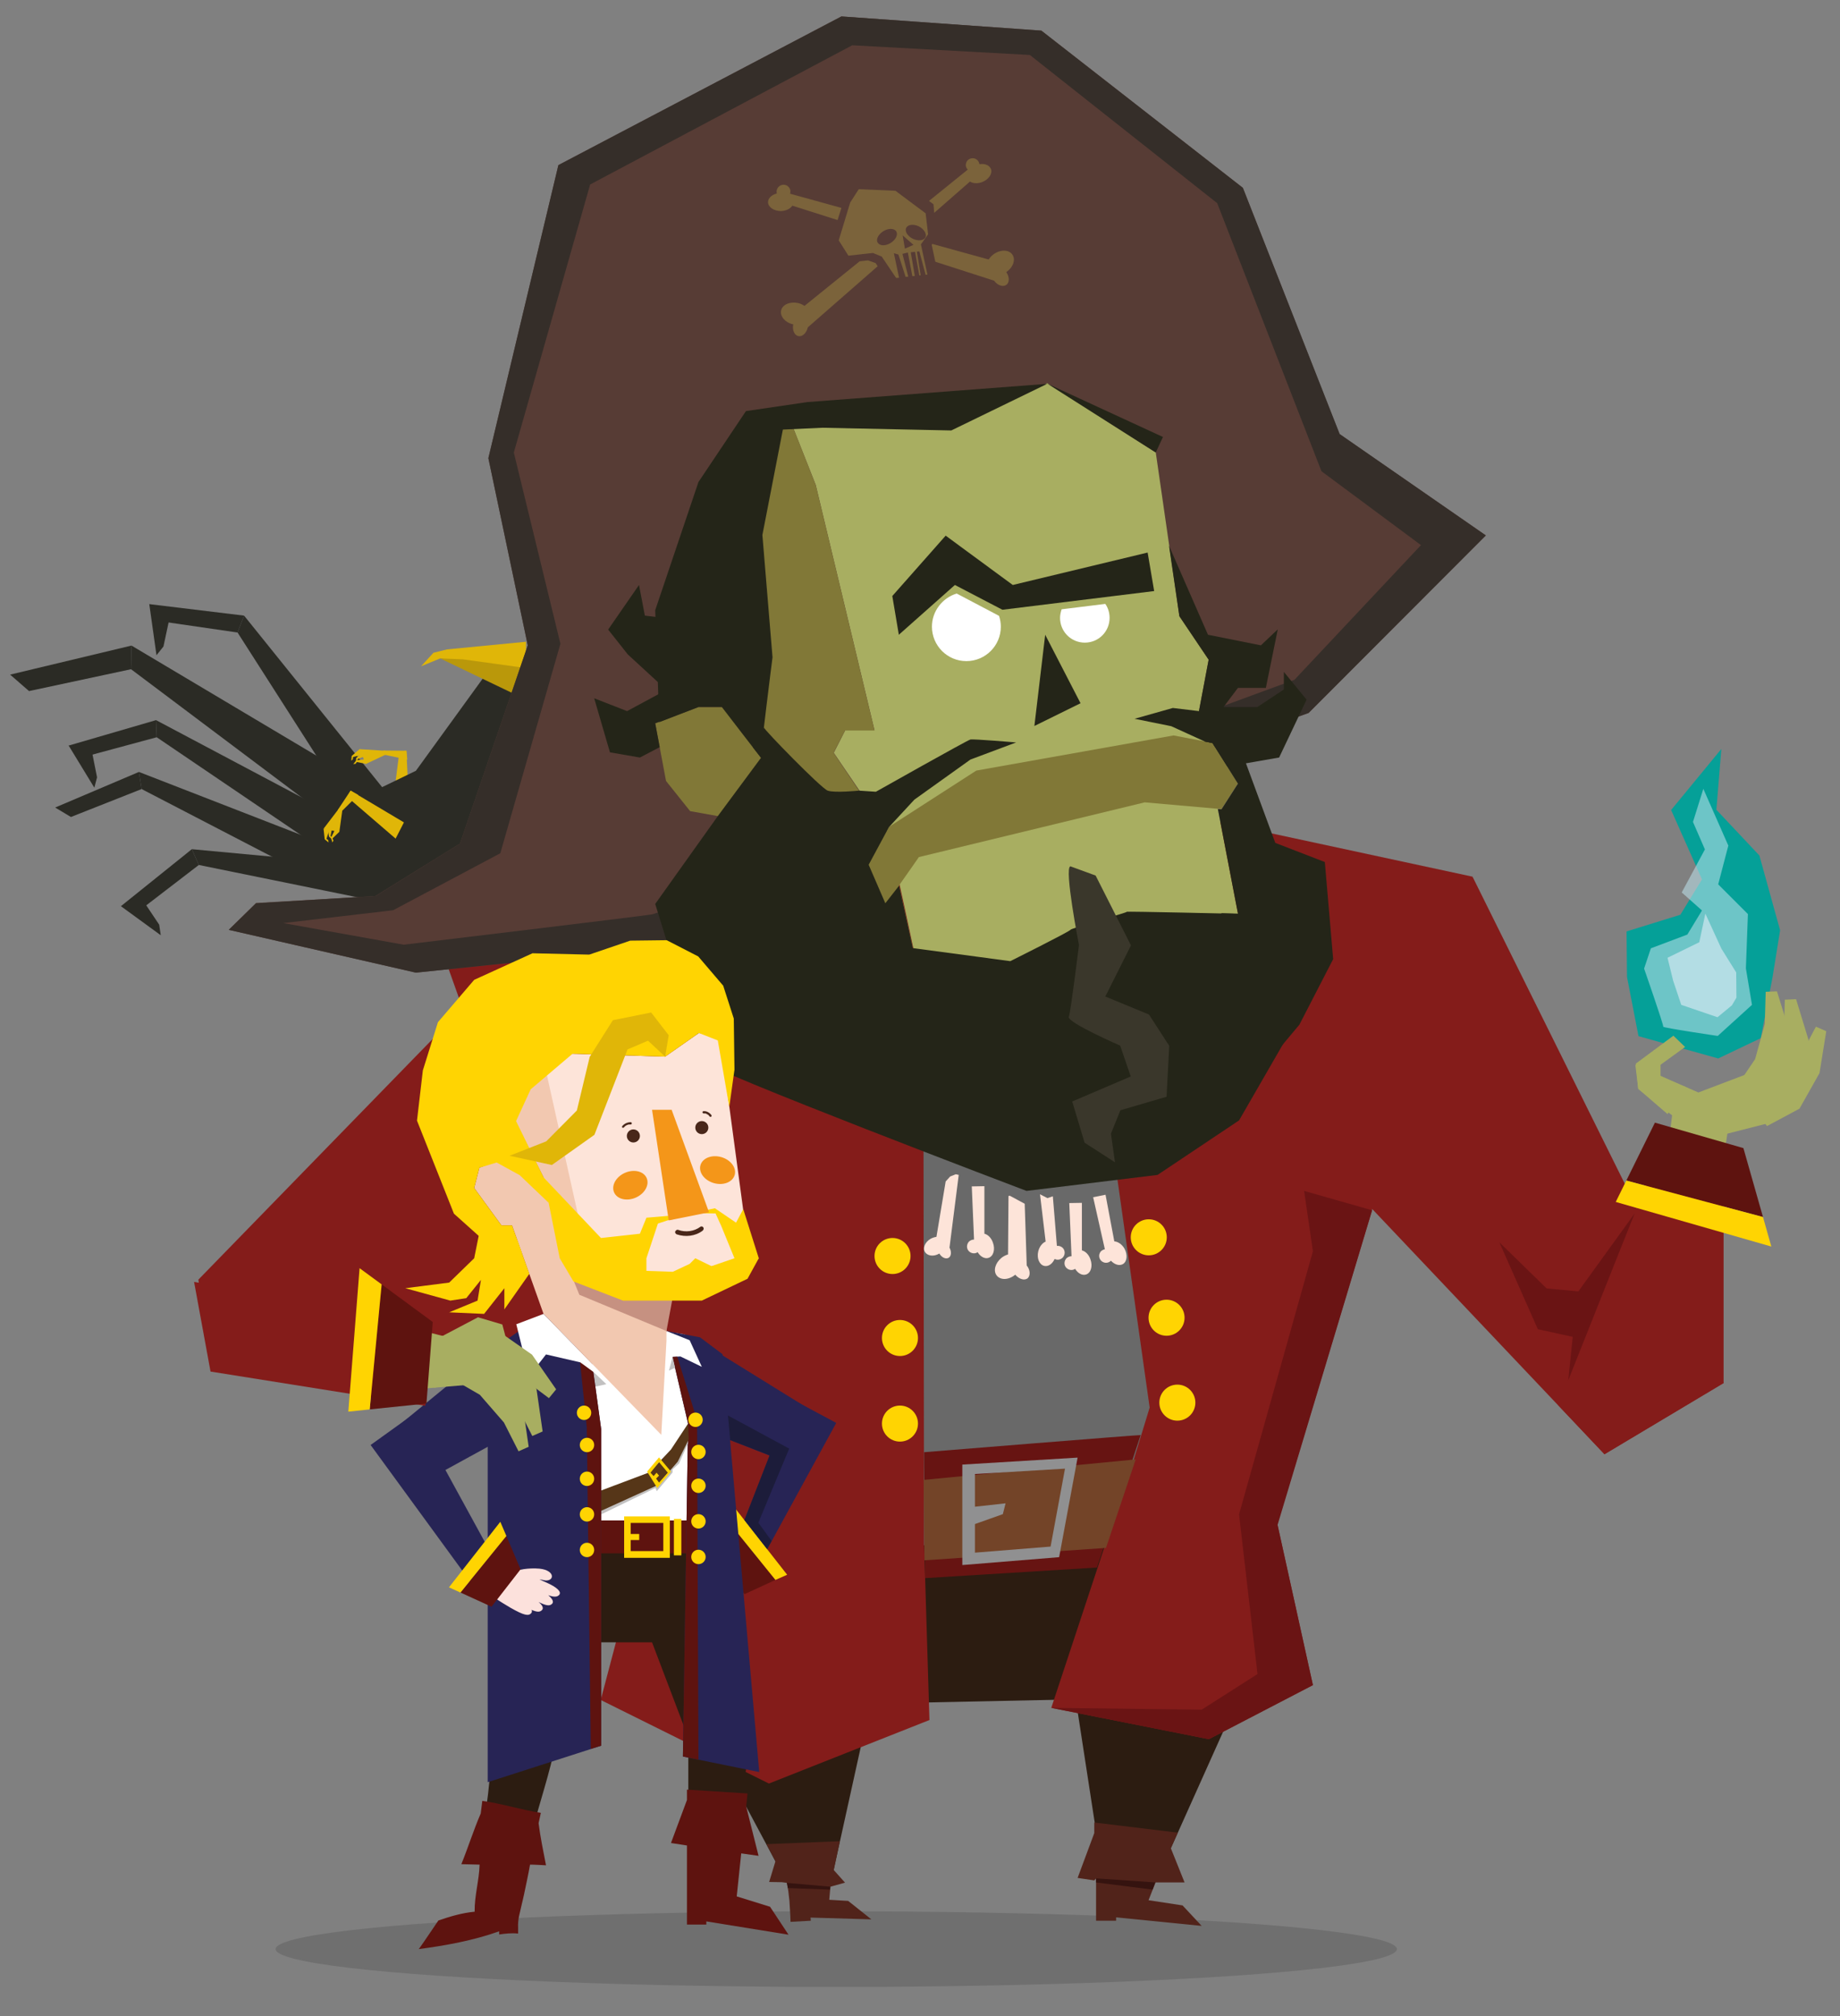 <?xml version="1.0" encoding="utf-8"?>
<!-- Generator: Adobe Illustrator 25.0.1, SVG Export Plug-In . SVG Version: 6.00 Build 0)  -->
<svg version="1.1" id="Capa_2" xmlns="http://www.w3.org/2000/svg" xmlns:xlink="http://www.w3.org/1999/xlink" x="0px" y="0px"
	 viewBox="0 0 81.72 89.5" style="enable-background:new 0 0 81.72 89.5;" xml:space="preserve">
<rect x="0" y="0" width="81.72" height="89.5" fill="#808080" stroke="none"/>
<style type="text/css">
	.st0{opacity:0.13;fill:#010202;enable-background:new    ;}
	.st1{fill:#2B2B25;}
	.st2{fill:#2C1C11;}
	.st3{fill:#E0B608;}
	.st4{fill:#BA980A;}
	.st5{fill:#05A098;}
	.st6{fill:#841C1A;}
	.st7{fill:#A8AE61;}
	.st8{fill:#696969;}
	.st9{fill:#573C35;}
	.st10{fill:#352E29;}
	.st11{fill:#817837;}
	.st12{fill:#242518;}
	.st13{fill:#FFFFFF;}
	.st14{fill:#7B633B;}
	.st15{fill:#FDE4D9;}
	.st16{fill:#6A1414;}
	.st17{fill:#5E130F;}
	.st18{fill:#FFD402;}
	.st19{fill:#FCE1DC;}
	.st20{fill:#51231A;}
	.st21{fill:#272455;}
	.st22{fill:#C2C1C1;}
	.st23{fill:#563618;}
	.st24{fill:#F2C8B0;}
	.st25{fill:#C69181;}
	.st26{fill:#F49619;}
	.st27{fill:#49271A;}
	.st28{fill:#1C1C3A;}
	.st29{fill:#3A372B;}
	.st30{opacity:0.57;fill:#BCE1E9;enable-background:new    ;}
	.st31{opacity:0.88;fill:#BCE1E9;enable-background:new    ;}
	.st32{fill:#671412;}
	.st33{fill:#734428;}
	.st34{fill:#909091;}
	.st35{fill:#35130F;}
</style>
<g id="Capa_1_1_">
	<ellipse class="st0" cx="37.14" cy="86.53" rx="24.9" ry="1.68"/>
	<polyline class="st1" points="32.94,9.37 33.21,11.25 32.97,12 31.23,8.79 	"/>
	<polyline class="st1" points="39,34.67 39.34,35.76 39.28,36.22 37.93,34.5 	"/>
	<g>
		<polygon class="st2" points="51.26,75.37 29.63,75.82 29.63,60.53 56.28,60.2 		"/>
		<polygon class="st2" points="56.62,68.03 46.69,68.38 48.95,83.06 51.32,83.57 54.38,76.75 		"/>
		<polygon class="st2" points="39.45,72.03 28.97,72.49 32.41,78.84 35.33,84.3 36.99,83.17 		"/>
		<polygon class="st1" points="16.79,37.95 5.82,29.71 5.84,28.66 18.68,36.3 		"/>
		<polygon class="st1" points="5.82,29.71 1.29,30.68 0.45,29.95 5.84,28.66 		"/>
		<polygon class="st1" points="18.65,40.4 8.83,38.4 8.52,37.7 19.38,38.71 		"/>
		<polygon class="st1" points="8.83,38.4 6.16,40.45 5.37,40.23 8.52,37.7 		"/>
		<polyline class="st1" points="6.44,40.11 7.07,41.05 7.14,41.52 5.37,40.23 		"/>
		<polygon class="st1" points="15.18,39.64 6.29,35.03 6.17,34.27 16.34,38.22 		"/>
		<polygon class="st1" points="6.29,35.03 3.15,36.27 2.45,35.85 6.17,34.27 		"/>
		<polygon class="st1" points="15.25,38.35 6.96,32.73 6.93,31.97 16.57,37.08 		"/>
		<polygon class="st1" points="6.96,32.73 3.7,33.61 3.05,33.1 6.93,31.97 		"/>
		<polyline class="st1" points="4.09,33.4 4.31,34.51 4.19,34.97 3.05,33.1 		"/>
		<polygon class="st1" points="10.55,28.08 7.04,27.57 6.63,26.82 10.84,27.33 		"/>
		<polyline class="st1" points="7.51,27.53 7.26,28.7 6.95,29.09 6.63,26.82 		"/>
		<polygon class="st1" points="16.22,36.94 10.55,28.08 10.84,27.33 18.03,36.26 		"/>
		<g>
			<polygon class="st3" points="18.18,36.08 17.38,36.17 17.74,33.36 18.05,33.33 			"/>
			<polygon class="st3" points="18.09,33.72 16.94,33.48 17.03,33.32 18.05,33.33 			"/>
			<polygon class="st3" points="17.11,33.51 16.24,33.92 15.98,33.26 17.1,33.33 			"/>
			<polygon class="st3" points="15.67,33.71 15.6,33.77 15.62,33.56 15.98,33.25 16.12,33.49 15.68,33.61 			"/>
			<polygon class="st3" points="15.87,33.8 15.8,33.86 15.82,33.65 16.18,33.34 16.26,33.55 15.88,33.7 			"/>
			<polygon class="st3" points="15.79,33.91 15.69,33.92 15.83,33.75 16.3,33.7 16.25,33.91 15.85,33.83 			"/>
		</g>
		<path class="st1" d="M21.56,29.96l-3.09,4.26l-4.8,2.32l0.26,1.63l2.99,1.66l1.95-0.51l2.84-1.22c0,0,0.96-3.73,1.27-3.81
			s0.14-3.33,0.14-3.33L21.56,29.96z"/>
		<polygon class="st3" points="23.36,28.49 23.36,29.82 19.55,29.23 18.7,29.58 19.25,28.98 19.85,28.83 		"/>
		<polygon class="st4" points="23.52,29.68 23.09,30.93 19.55,29.23 20.55,29.27 		"/>
		<polygon class="st5" points="76.31,46.99 72.77,46 72.26,43.37 72.24,41.35 74.63,40.61 75.59,39.04 74.22,35.96 76.45,33.25 
			76.23,35.95 78.14,37.98 79.06,41.3 78.72,43.41 78.2,46.09 		"/>
		<polygon class="st6" points="46.69,75.82 53.69,77.21 58.31,74.81 56.74,67.7 49.18,68.29 		"/>
		<polygon class="st6" points="26.68,75.47 34.15,79.18 41.28,76.36 41.01,67.51 28.78,67.51 		"/>
		<polygon class="st7" points="43.59,38.14 43.58,39.95 42.69,41.32 41.3,40.76 42.12,39.43 42.49,37.85 42.45,36.41 42.95,36.37 		
			"/>
		<polygon class="st7" points="76.19,53.87 73.75,53.66 74.29,49.3 76.87,49.3 		"/>
		<polygon class="st7" points="78.67,49.83 75.65,50.6 72.76,48.34 72.63,47.27 75.43,48.5 78.67,47.27 		"/>
		<polygon class="st7" points="74.06,49.46 72.76,48.34 72.65,47.22 74.32,45.98 74.84,46.48 73.75,47.27 73.75,47.96 74.84,48.24 
					"/>
		<polygon class="st7" points="79.48,45.81 79.38,47.62 78.43,48.94 77.07,48.32 77.95,47.02 78.38,45.46 78.42,44.03 78.92,44.01 
					"/>
		<polygon class="st7" points="80.32,46.16 80.22,47.97 79.28,49.29 77.92,48.67 78.79,47.37 79.23,45.81 79.27,44.38 79.77,44.36 
					"/>
		<polygon class="st7" points="80.81,47.64 79.92,49.22 78.48,49.99 77.54,48.82 78.9,48.05 79.98,46.85 80.65,45.58 81.11,45.78 		
			"/>
		<polygon class="st6" points="76.55,61.4 65.4,38.92 56.62,49.11 71.26,64.56 		"/>
		<polygon class="st6" points="24.37,60.09 9.32,60.63 8.81,56.81 24.14,41.07 		"/>
		<polygon class="st6" points="29.2,69.03 56.62,68.03 65.4,38.92 53.65,36.39 18.98,40.37 		"/>
		<polygon class="st8" points="48.75,46.14 41.01,46.41 41.04,68.6 49.18,68.29 49.92,66.21 51.06,62.49 		"/>
		<polygon class="st9" points="10.16,41.28 18.47,43.18 29.46,42.04 58.12,31.65 65.99,23.77 59.49,19.27 55.2,8.34 46.25,1.36 
			37.37,0.73 24.8,7.33 21.69,20.34 23.44,28.65 20.43,37.45 16.67,39.78 11.37,40.09 		"/>
		<g>
			<path class="st10" d="M59.5,19.27L55.2,8.34l-8.95-6.98l-8.88-0.63L24.8,7.33l-3.11,13.01l1.75,8.31l-3.01,8.8l-3.75,2.33
				l-5.31,0.32l-1.21,1.18l8.31,1.9l10.99-1.14l28.66-10.39l7.87-7.88L59.5,19.27z M57.49,30.18c0,0-28.16,10.34-28.51,10.41
				c-0.36,0.07-11.05,1.35-11.05,1.35l-5.35-0.96l4.88-0.57l4.76-2.53l2.67-9.3l-2.07-8.49l3.39-11.9l11.64-6.18l7.89,0.43
				l8.32,6.58l4.63,11.9l4.42,3.28L57.49,30.18z"/>
		</g>
		<path class="st7" d="M35.21,18.95l1.02,2.58l2.61,10.89h-1.3l-0.51,1c0,0,2.29,3.35,2.39,3.56c0.11,0.21,1.59,7.2,1.59,7.2
			l14.02-3.38l-1.78-9.24l0.43-2.28l-1.3-1.93l-1.05-7.27l-4.82-3.07l-4.26,2.07L35.21,18.95z"/>
		<polygon class="st11" points="32.79,41.62 41.01,44.19 39.42,36.99 37.02,33.42 37.53,32.43 38.84,32.43 36.23,21.54 35.21,18.95 
			34.5,18.58 31.93,23.55 32.47,31.39 31.02,31.39 29.1,32.11 29.58,34.67 30.65,36.01 31.88,36.23 		"/>
		<polygon class="st12" points="51.26,26.24 44.52,27.07 42.41,25.97 39.92,28.18 39.63,26.46 42,23.78 44.98,25.97 50.97,24.53 		
			"/>
		<polygon class="st12" points="46.42,28.18 47.99,31.22 45.94,32.23 		"/>
		<path class="st11" d="M39.48,36.71l3.88-2.5l8.76-1.56l1.73,0.33l1.13,1.8l-0.73,1.14l-3.41-0.3l-10.03,2.43
			c0,0-1.61,2.33-1.49,2.04c0.13-0.3-0.78-1.57-0.74-1.71C38.63,38.24,39.48,36.71,39.48,36.71z"/>
		<path class="st12" d="M31.02,31.39h1.04c0,0,1.79,2.33,1.74,2.25c-0.05-0.08,0.51-4.46,0.51-4.46l-0.45-5.43l0.91-4.68l1.76-0.08
			l5.72,0.12l4.26-2.07l-10.65,0.81l-2.73,0.4l-2.11,3.15l-1.92,5.69l0.18,4.97L31.02,31.39z"/>
		<polygon class="st12" points="51.92,24.23 53.65,28.18 56,28.65 56.75,27.94 56.22,30.54 54.98,30.54 54.34,31.39 55.84,31.39 
			57.02,30.61 57.02,29.83 58.03,31.06 56.81,33.63 54.51,34.03 53.85,32.99 53.51,32.92 53.25,31.57 53.68,29.29 52.38,27.36 		"/>
		<path class="st12" d="M33.93,32.3c-0.01,0.08,2.53,2.69,2.83,2.8s1.39,0,1.39,0l0.75,0.05c0,0,4.06-2.29,4.2-2.32
			c0.13-0.03,2.03,0.13,2.03,0.13l-2.03,0.76l-2.49,1.78l-1.13,1.22l-0.9,1.67l0.74,1.71l0.61-0.78l0.61,2.77l4.33,0.58
			c0,0,2.63-1.31,2.67-1.39c0.04-0.08,2.58-0.78,2.5-0.8c-0.08-0.03,4.94,0.09,4.94,0.09l0.65,1.56l1.62,3.76l-2.22,3.85l-3.62,2.42
			l-5.82,0.71c0,0-14.29-5.42-14.36-5.77c-0.07-0.36-2.13-6.97-2.13-6.97l2.78-3.9l1.92-2.59l-0.36-0.46"/>
		<polygon class="st12" points="53.51,32.92 52.02,32.24 50.39,31.91 52.09,31.43 53.25,31.57 54.98,32.92 56.64,37.42 58.84,38.27 
			59.21,42.58 57.71,45.49 56.94,46.41 54.24,40.54 54.98,40.56 54.09,35.92 54.25,35.93 54.98,34.79 53.85,32.99 		"/>
		<polygon class="st12" points="29.3,33.17 28.42,33.63 27.09,33.4 26.39,31 27.85,31.57 29.76,30.54 29.76,31.57 29.76,31.86 
			29.1,32.11 		"/>
		<polygon class="st12" points="29.76,30.78 27.88,29.05 27.01,27.95 28.38,25.97 28.64,27.33 30.19,27.52 		"/>
		<polygon class="st12" points="46.51,17.03 51.65,19.4 51.33,20.09 		"/>
		<path class="st13" d="M41.39,27.82c0,0.84,0.68,1.53,1.53,1.53c0.84,0,1.53-0.68,1.53-1.53c0-0.17-0.03-0.33-0.08-0.48l-1.88-0.99
			C41.86,26.54,41.39,27.13,41.39,27.82z"/>
		<path class="st13" d="M47.15,27.05c-0.04,0.12-0.07,0.25-0.07,0.38c0,0.61,0.49,1.1,1.1,1.1s1.1-0.49,1.1-1.1
			c0-0.23-0.07-0.45-0.19-0.62L47.15,27.05z"/>
		<g>
			<path class="st14" d="M41.11,9.47l-1.34-1L38.14,8.4l-0.38,0.59l-0.51,1.68l0.43,0.68l1.09-0.12l0.39,0.16l0.64,0.95l0.13-0.01
				l-0.23-1.09l0.2,0.06l0.32,0.99l0.12-0.01l-0.26-1.01l0.24-0.06l0.2,1.05l0.11-0.01l-0.18-1.05l0.19-0.02l0.19,1.05l0.06-0.01
				l-0.17-1.05l0.11-0.01l0.28,1.04l0.08-0.01l-0.29-1.34l0.32-0.45L41.11,9.47z M39.55,10.79c-0.23,0.14-0.48,0.13-0.57-0.02
				c-0.09-0.14,0.03-0.37,0.26-0.51s0.48-0.13,0.57,0.02C39.89,10.43,39.78,10.65,39.55,10.79z M40.19,11.04l-0.1-0.59l0.48,0.42
				L40.19,11.04z M41.1,10.54c-0.08,0.15-0.33,0.17-0.56,0.06c-0.24-0.12-0.37-0.34-0.29-0.49s0.33-0.17,0.56-0.06
				C41.04,10.17,41.17,10.39,41.1,10.54z"/>
			<path class="st14" d="M41.49,9.45l1.59-1.39c0.13,0.09,0.35,0.1,0.55,0.02c0.29-0.12,0.46-0.38,0.38-0.58
				c-0.07-0.17-0.28-0.25-0.51-0.21c-0.02-0.13-0.11-0.23-0.24-0.26C43.09,7,42.93,7.1,42.9,7.27c-0.02,0.1,0.01,0.19,0.08,0.26
				l-1.72,1.39l0.2,0.15L41.49,9.45z"/>
			<path class="st14" d="M38.55,11.56l-0.37,0.04l-2.45,1.98c-0.09-0.06-0.19-0.11-0.3-0.13c-0.36-0.07-0.69,0.08-0.74,0.34
				s0.19,0.54,0.54,0.61l0,0c-0.05,0.25,0.05,0.49,0.23,0.52c0.18,0.04,0.36-0.14,0.42-0.39l3.1-2.71l-0.09-0.14L38.55,11.56z"/>
			<path class="st14" d="M44.96,11.3c-0.15-0.22-0.52-0.23-0.82-0.02c-0.1,0.07-0.17,0.15-0.23,0.24l-2.5-0.69l-0.03,0.04l0.16,0.75
				l2.61,0.84c0.15,0.21,0.39,0.29,0.54,0.19s0.15-0.36,0-0.57l0,0C45,11.87,45.12,11.52,44.96,11.3z"/>
			<path class="st14" d="M35.09,8.6c0.03-0.09,0.02-0.19-0.04-0.27c-0.1-0.14-0.29-0.17-0.43-0.07c-0.11,0.08-0.15,0.21-0.12,0.33
				c-0.23,0.06-0.39,0.21-0.39,0.39c0.01,0.22,0.26,0.39,0.58,0.39c0.22-0.01,0.41-0.1,0.5-0.24l2.01,0.64l0.17-0.54L35.09,8.6z"/>
		</g>
		<path class="st15" d="M46.19,53.02l0.25,2.1c-0.15,0.06-0.28,0.23-0.33,0.44c-0.07,0.3,0.05,0.59,0.27,0.64
			c0.18,0.04,0.36-0.09,0.46-0.31c0.11,0.06,0.25,0.04,0.35-0.05c0.12-0.12,0.13-0.31,0.01-0.44c-0.07-0.07-0.17-0.1-0.26-0.09
			l-0.18-2.2l-0.24,0.08L46.19,53.02z"/>
		<path class="st15" d="M42.2,52.23L42,52.45l-0.41,2.46c-0.08,0.01-0.17,0.04-0.25,0.08c-0.25,0.14-0.37,0.41-0.26,0.59
			s0.39,0.22,0.64,0.07l0,0c0.1,0.18,0.29,0.26,0.41,0.19s0.14-0.27,0.04-0.45l0.41-3.23l-0.13-0.03L42.2,52.23z"/>
		<path class="st15" d="M44.27,56.63c-0.17-0.21-0.07-0.56,0.21-0.79c0.09-0.07,0.19-0.12,0.29-0.15l0.02-2.59l0.05-0.02l0.67,0.36
			l0.09,2.74c0.16,0.2,0.17,0.45,0.04,0.57c-0.14,0.11-0.38,0.04-0.55-0.16l0,0C44.8,56.83,44.44,56.84,44.27,56.63z"/>
		<path class="st15" d="M43.26,55.03c-0.09,0-0.19,0.04-0.25,0.12c-0.1,0.14-0.08,0.33,0.06,0.43c0.11,0.08,0.25,0.08,0.35,0.01
			c0.12,0.2,0.32,0.31,0.49,0.25c0.21-0.07,0.3-0.37,0.19-0.67c-0.07-0.21-0.22-0.36-0.38-0.4v-2.11l-0.56,0.01L43.26,55.03z"/>
		<path class="st15" d="M47.59,55.77c-0.09,0-0.19,0.04-0.25,0.12c-0.1,0.14-0.08,0.33,0.06,0.43c0.11,0.08,0.25,0.08,0.35,0.01
			c0.12,0.2,0.32,0.31,0.49,0.25c0.21-0.07,0.3-0.37,0.19-0.67c-0.07-0.21-0.22-0.36-0.38-0.4V53.4l-0.56,0.01L47.59,55.77z"/>
		<polygon class="st6" points="76.55,61.4 71.26,64.56 69.21,62.39 73.66,51.22 76.55,51.72 		"/>
		<polygon class="st16" points="71.88,55.67 72.6,53.87 70.1,57.33 68.69,57.2 66.59,55.15 68.3,59.01 69.85,59.35 69.65,61.28 
			70.29,59.67 		"/>
		<g>
			<polygon class="st17" points="77.43,50.97 78.3,54.03 72.23,52.41 73.5,49.84 			"/>
			<polygon class="st18" points="78.67,55.34 71.76,53.36 72.23,52.41 78.3,54.03 			"/>
		</g>
		<path class="st19" d="M38.85,81.49C38.85,81.49,38.86,81.44,38.85,81.49L38.85,81.49z"/>
		<polygon class="st20" points="47.86,83.37 48.6,81.38 48.6,80.91 52.31,81.36 52,82.05 52.61,83.57 51.32,83.57 51.01,84.36 
			52.52,84.59 53.37,85.5 49.57,85.12 49.57,85.27 48.68,85.27 48.68,84.97 48.68,84.32 48.68,83.82 48.68,83.39 48.6,83.48 		"/>
		<path class="st19" d="M38.36,83.59C38.36,83.59,38.37,83.54,38.36,83.59L38.36,83.59z"/>
		<circle class="st18" cx="39.64" cy="55.76" r="0.8"/>
		<circle class="st18" cx="39.97" cy="59.4" r="0.8"/>
		<circle class="st18" cx="39.97" cy="63.2" r="0.8"/>
		<g>
			<polyline class="st21" points="31.73,59.95 36.4,62.84 35.64,65.19 31.34,63.51 			"/>
			<polyline class="st21" points="33.62,69.61 37.14,63.17 35.16,62.11 32.56,68.79 			"/>
			<g>
				<polygon class="st17" points="31.77,69.11 32.41,67.63 34.44,70.14 33.07,70.77 				"/>
				<polygon class="st18" points="32.68,67 34.96,69.91 34.44,70.14 32.41,67.63 				"/>
			</g>
			<g>
				<path class="st2" d="M27.39,70.61c-0.95,2.22-1.61,4.57-2.7,6.73c-0.27,1.39-0.74,2.72-1.09,4.09
					c-0.71-0.17-1.39-0.39-2.12-0.54c0.36-1.86,0.27-2.88,0.55-4.96s0.95-5.21,1.24-7.5C24.69,69.08,26.04,69.83,27.39,70.61z"/>
			</g>
			<polygon class="st2" points="28.29,71.15 30.57,77.15 30.57,81.33 32.74,81.33 33.46,76.24 32.48,69.18 			"/>
			<rect x="24.14" y="68.07" class="st2" width="7.9" height="4.84"/>
			<polygon class="st13" points="24.14,59.83 29.46,59.09 30.41,59.24 31.16,65.46 31.33,68.42 24.14,68.24 			"/>
			<rect x="25.9" y="67.5" class="st17" width="5.06" height="1.46"/>
			<path class="st18" d="M27.72,67.32v1.84h2.03v-1.84H27.72z M29.46,68.86h-1.45v-0.49h0.38V68.1h-0.38v-0.49h1.45V68.86z"/>
			<rect x="29.93" y="67.43" class="st18" width="0.33" height="1.62"/>
			<path class="st19" d="M38.96,81.83C38.96,81.83,38.97,81.79,38.96,81.83L38.96,81.83z"/>
			<polygon class="st17" points="29.8,81.82 30.51,79.91 30.51,79.45 33.2,79.62 33.14,80.2 33.69,82.39 32.92,82.28 32.72,84.19 
				34.2,84.65 35.02,85.89 31.37,85.3 31.37,85.44 30.51,85.44 30.51,85.16 30.51,84.53 30.51,83.91 30.51,83.5 30.51,81.93 			"/>
			<path class="st19" d="M38.48,83.69C38.48,83.69,38.49,83.64,38.48,83.69L38.48,83.69z"/>
			<polygon class="st21" points="29.6,59.09 30.56,63.2 30.33,77.98 33.72,78.67 32.09,60.12 31.09,59.37 			"/>
			<polygon class="st13" points="29.6,59.09 30.63,59.5 31.17,60.68 30.22,60.22 29.87,60.24 29.48,61.66 			"/>
			<polygon class="st17" points="29.87,60.24 30.08,60.23 30.96,63.05 31.02,78.12 30.33,77.98 30.56,63.2 			"/>
			<circle class="st18" cx="30.89" cy="63.03" r="0.32"/>
			<circle class="st18" cx="31.02" cy="64.46" r="0.32"/>
			<circle class="st18" cx="31.02" cy="65.96" r="0.32"/>
			<circle class="st18" cx="31.02" cy="67.54" r="0.32"/>
			<circle class="st18" cx="31.02" cy="69.12" r="0.32"/>
			<g>
				<path class="st17" d="M24.25,82.81c-0.12-0.62-0.25-1.24-0.33-1.87c0.03-0.15,0.07-0.3,0.1-0.46c-0.87-0.13-1.72-0.41-2.6-0.53
					c-0.02,0.19-0.05,0.38-0.07,0.56c-0.32,0.74-0.56,1.51-0.86,2.25c0.27,0.01,0.54,0.01,0.81,0.02c-0.02,0.7-0.23,1.38-0.22,2.09
					c-0.55,0.05-1.09,0.21-1.61,0.39c-0.29,0.42-0.57,0.85-0.87,1.27c1.2-0.16,2.42-0.38,3.57-0.79c0,0.05,0,0.1,0,0.14
					c0.28-0.04,0.56-0.07,0.84-0.04c0-0.12,0-0.14,0-0.28c-0.01-0.14,0.01-0.36,0.05-0.53c0.04-0.17,0.08-0.34,0.12-0.52
					s0.03-0.11,0.09-0.39s0.21-0.98,0.27-1.34C23.78,82.78,24.01,82.8,24.25,82.81z"/>
			</g>
			<polygon class="st22" points="26.36,60.91 26.93,61.45 26.44,61.56 			"/>
			<polygon class="st22" points="26.7,67.23 29.11,66.06 29.17,66.2 29.87,65.37 29.87,65.24 30.16,64.97 30.55,64.09 30.55,63.93 
				29.75,65.09 26.7,67 			"/>
			<polygon class="st23" points="26.22,66.35 28.85,65.36 29.8,64.35 30.56,63.2 30.59,63.9 30.1,64.89 29.19,65.94 26.22,67.29 			
				"/>
			<path class="st18" d="M29.27,64.7l-0.53,0.63l0.45,0.73l0.61-0.73L29.27,64.7z M29.14,65.64l0.13-0.13l-0.11-0.13l-0.13,0.15
				l-0.14-0.15l0.38-0.47l0.39,0.47l-0.39,0.44L29.14,65.64z"/>
			<polygon class="st21" points="26,58.33 26.7,63.45 26.7,77.5 21.66,79.12 21.66,60.05 24.63,58 			"/>
			<polygon class="st17" points="25.53,58.21 26.06,63.36 26.24,77.64 26.7,77.5 26.7,63.45 26,58.33 			"/>
			<polygon class="st13" points="27.39,61.66 24.14,58.33 22.93,58.79 23.5,61.09 24.25,60.13 25.77,60.48 			"/>
			<circle class="st18" cx="25.94" cy="62.72" r="0.32"/>
			<circle class="st18" cx="26.07" cy="64.15" r="0.32"/>
			<circle class="st18" cx="26.07" cy="65.65" r="0.32"/>
			<circle class="st18" cx="26.07" cy="67.23" r="0.32"/>
			<circle class="st18" cx="26.07" cy="68.81" r="0.32"/>
			<polygon class="st21" points="18.32,66.06 22.63,63.7 21.73,59.99 17.2,63.7 			"/>
			<polygon class="st21" points="22.07,69.44 21.06,70.45 16.46,64.15 18.41,62.75 			"/>
			<polygon class="st15" points="23.96,47.34 26.15,57.19 33.36,56.33 31.97,46 31.04,45.86 29.54,46.91 24.07,46.74 			"/>
			<polygon class="st24" points="24.07,46.74 26.36,57.03 33.46,56.05 29.6,57.77 29.6,59.52 29.37,63.7 24.14,58.33 22.74,54.4 
				22.27,54.4 21.06,52.74 21.29,51.84 22.12,51.52 23.86,52.6 24.14,52.27 22.39,48.8 			"/>
			<polygon class="st25" points="25.49,56.89 27.6,56.89 33.72,55.86 29.86,57.69 29.6,59.09 25.73,57.48 			"/>
			
				<ellipse transform="matrix(0.914 -0.406 0.406 0.914 -18.956 15.922)" class="st26" cx="28.01" cy="52.59" rx="0.79" ry="0.6"/>
			
				<ellipse transform="matrix(0.274 -0.962 0.962 0.274 -26.865 68.353)" class="st26" cx="31.86" cy="51.98" rx="0.6" ry="0.79"/>
			<circle class="st27" cx="28.13" cy="50.43" r="0.29"/>
			<g>
				<g>
					<path class="st27" d="M27.71,50.05c0.01-0.01,0.02-0.02,0.03-0.03s0.01-0.01,0.02-0.02c0,0,0.01,0,0.01-0.01l0.01-0.01
						c0,0,0,0,0.01,0l0.01-0.01c0.01,0,0.01-0.01,0.02-0.01c0.01-0.01,0.03-0.02,0.04-0.02h0.01c0,0,0.01,0,0,0
						c0.01,0,0.01-0.01,0.02-0.01s0.03-0.01,0.04-0.01s0.02,0,0.02,0h0.01c0.01,0,0,0,0,0c0.02,0,0.03,0,0.05,0
						c0.03,0,0.05-0.02,0.05-0.05s-0.02-0.05-0.05-0.05c-0.14,0-0.28,0.06-0.37,0.17c-0.02,0.02-0.02,0.05,0,0.07
						C27.66,50.07,27.7,50.07,27.71,50.05L27.71,50.05z"/>
				</g>
			</g>
			<circle class="st27" cx="31.17" cy="50.06" r="0.29"/>
			<g>
				<g>
					<path class="st27" d="M31.25,49.43c0.01,0,0.03,0,0.04,0h0.01c0.01,0-0.01,0,0,0s0.01,0,0.02,0s0.03,0.01,0.04,0.01
						s0.01,0.01,0.02,0.01l0,0c0,0,0.01,0,0.01,0.01c0.01,0.01,0.02,0.01,0.04,0.02c0.01,0,0.01,0.01,0.02,0.01l0,0
						c0,0,0.01,0,0.01,0.01c0.01,0.01,0.02,0.02,0.03,0.03c0,0.01,0.01,0.01,0.01,0.02l0,0l0.01,0.01c0.02,0.02,0.05,0.03,0.07,0.02
						s0.03-0.05,0.02-0.07c-0.08-0.11-0.21-0.19-0.35-0.18c-0.03,0-0.05,0.02-0.05,0.05C31.2,49.4,31.22,49.43,31.25,49.43
						L31.25,49.43z"/>
				</g>
			</g>
			<g>
				<g>
					<path class="st27" d="M31.11,54.46c-0.28,0.21-0.66,0.26-0.99,0.14c-0.05-0.02-0.11,0.02-0.13,0.07
						c-0.02,0.06,0.02,0.11,0.07,0.13c0.38,0.13,0.82,0.08,1.14-0.16c0.04-0.03,0.07-0.09,0.04-0.14
						C31.22,54.45,31.15,54.43,31.11,54.46L31.11,54.46z"/>
				</g>
			</g>
			<polygon class="st18" points="30.46,53.91 28.71,54.06 28.42,54.77 26.69,54.96 24.14,52.27 24.86,55.86 25.47,56.89 
				27.67,57.74 31.17,57.74 33.2,56.77 33.7,55.86 33.01,53.68 32.69,54.28 31.75,53.64 30.74,53.86 31.78,53.87 32.03,54.42 
				32.62,55.86 31.6,56.21 30.88,55.86 30.63,56.11 29.88,56.46 28.71,56.42 28.71,55.86 29.22,54.32 			"/>
			<polygon class="st26" points="28.96,49.27 29.7,54.18 31.49,53.82 29.83,49.27 			"/>
			<polygon class="st18" points="24.28,52.55 24.37,53.4 23.08,52.17 22.06,51.61 21.29,51.84 21.06,52.74 22.27,54.4 22.74,54.4 
				23.16,55.57 23.13,56.54 20.16,53.88 18.52,49.75 18.78,47.52 19.45,45.38 21.06,43.5 23.65,42.32 26.17,42.38 27.99,41.76 
				29.61,41.74 31.01,42.46 32.12,43.76 32.59,45.22 32.62,47.49 32.39,49.14 31.88,46.19 31.04,45.86 29.54,46.91 25.43,46.78 
				23.57,48.36 22.92,49.77 			"/>
			<polygon class="st3" points="27.87,46.59 26.4,50.38 24.51,51.72 22.63,51.31 24.26,50.67 25.62,49.3 26.19,46.92 27.22,45.29 
				28.92,44.95 29.7,45.96 29.54,46.91 28.78,46.2 			"/>
			<polygon class="st18" points="21.35,54.42 21.06,55.86 19.95,56.94 18,57.19 20,57.74 20.71,57.63 21.36,56.82 21.21,57.74 
				19.95,58.26 21.5,58.33 22.4,57.19 22.4,58.13 23.51,56.55 22.97,55.04 			"/>
			<polygon class="st22" points="29.87,60.24 29.71,60.85 29.98,60.72 			"/>
			<path class="st28" d="M32.43,63.93c-0.01-0.15-0.1-1.09-0.1-1.09l2.72,1.47l-1.37,3.29l0.59,0.81l-0.2,0.36l-1.01-1.29l1.12-2.87
				L32.43,63.93z"/>
			<path class="st19" d="M24.23,70.24c-0.09-0.04-0.18-0.08-0.27-0.12c0.06,0.01,0.12,0.01,0.18,0.03c0.48,0.11,0.57-0.43-0.18-0.51
				c-0.24-0.02-0.47-0.01-0.69,0.02c-0.05,0.01-0.1,0.02-0.15,0.03c-0.23-0.13-0.45-0.26-0.65-0.4l-1.1,1.24
				c0.06,0.04,0.12,0.09,0.18,0.13c0.14,0.09,0.28,0.19,0.42,0.28c0.23,0.15,0.47,0.3,0.71,0.44c0.6,0.34,0.79,0.37,0.91,0.24
				c0.04-0.04,0.04-0.09,0.02-0.15c0.26,0.11,0.37,0.1,0.46,0.01c0.08-0.08,0.03-0.21-0.15-0.36c0.36,0.18,0.5,0.18,0.6,0.08
				c0.08-0.08,0.03-0.21-0.17-0.38c0.29,0.1,0.41,0.07,0.49-0.02C24.94,70.67,24.76,70.47,24.23,70.24z"/>
			<g>
				<polygon class="st17" points="23.12,69.67 22.49,68.19 20.45,70.7 21.83,71.33 				"/>
				<polygon class="st18" points="22.22,67.56 19.94,70.47 20.45,70.7 22.49,68.19 				"/>
			</g>
		</g>
		<g>
			<g>
				<polygon class="st7" points="19.78,59.34 19.34,61.61 15.04,60.75 15.3,58.19 				"/>
				<polygon class="st7" points="20.76,59.08 17.7,59.69 18.4,61.68 21.86,61.39 				"/>
				<polygon class="st7" points="23.21,62.36 22.35,60.77 20.92,59.98 19.96,61.14 21.31,61.92 22.38,63.15 23.03,64.43 
					23.48,64.23 				"/>
				<polygon class="st7" points="23.83,61.68 22.96,60.09 21.53,59.3 20.57,60.46 21.92,61.25 22.99,62.47 23.64,63.75 24.1,63.55 
									"/>
				<polygon class="st7" points="23.63,60.14 22.14,59.1 20.76,59.08 20.17,60.48 21.73,60.59 23.23,61.21 24.38,62.07 24.7,61.68 
									"/>
			</g>
			<polygon class="st7" points="19.71,59.28 21.23,58.48 22.31,58.8 22.84,60.81 22.19,61.1 21.86,59.8 21.22,59.54 20.56,60.45 			
				"/>
		</g>
		<polygon class="st6" points="18.89,62.41 9.35,60.89 8.62,56.91 19.17,58.76 		"/>
		<g>
			<polygon class="st17" points="19.22,58.69 16.95,57.02 16.42,62.57 18.94,62.31 			"/>
			<polygon class="st18" points="15.97,56.3 15.47,62.67 16.42,62.57 16.95,57.02 			"/>
		</g>
		<circle class="st18" cx="51.02" cy="54.93" r="0.8"/>
		<circle class="st18" cx="51.81" cy="58.5" r="0.8"/>
		<circle class="st18" cx="52.29" cy="62.27" r="0.8"/>
		<path class="st29" d="M47.54,38.46c-0.29,0.06,0.38,3.49,0.38,3.49s-0.36,2.94-0.45,3.19s2.28,1.28,2.28,1.28l0.47,1.37l-2.6,1.11
			l0.55,1.83l1.35,0.87l-0.18-1.27l0.42-1.04l2.05-0.6l0.12-2.26l-0.9-1.39l-1.94-0.8l1.14-2.27l-1.57-3.1L47.54,38.46z"/>
		<path class="st30" d="M76.29,45.99c0,0-2.45-0.36-2.42-0.41S73.02,43,73.02,43l0.3-0.9l1.62-0.61l0.65-1.07l-0.9-0.8l1.03-1.91
			l-0.53-1.22l0.46-1.47l1.11,2.52l-0.45,1.72l1.32,1.32l-0.09,2.41l0.27,1.62L76.29,45.99z"/>
		<polygon class="st31" points="76.92,44.63 76.28,45.16 74.67,44.61 74.31,43.54 74.06,42.52 75.47,41.83 75.74,40.56 76.45,42.11 
			77.11,43.17 77.12,44.29 		"/>
		<g>
			<polygon class="st3" points="17.94,36.51 17.57,37.23 15.42,35.38 15.57,35.1 			"/>
			<polygon class="st3" points="15.91,35.29 15.08,36.11 15,35.96 15.57,35.1 			"/>
			<polygon class="st3" points="15.2,36 15.07,36.94 14.37,36.79 15.05,35.9 			"/>
			<polygon class="st3" points="14.58,37.3 14.59,37.4 14.42,37.26 14.37,36.79 14.64,36.81 14.5,37.24 			"/>
			<polygon class="st3" points="14.76,37.18 14.77,37.28 14.61,37.14 14.55,36.67 14.76,36.72 14.68,37.12 			"/>
			<polygon class="st3" points="14.81,37.32 14.76,37.4 14.7,37.19 14.91,36.77 15.07,36.93 14.77,37.22 			"/>
		</g>
		<path class="st15" d="M49.07,55.46c-0.09,0.02-0.18,0.07-0.22,0.16c-0.08,0.15-0.01,0.34,0.14,0.41c0.12,0.06,0.26,0.03,0.35-0.06
			c0.16,0.17,0.37,0.24,0.53,0.15c0.19-0.11,0.22-0.42,0.07-0.69c-0.11-0.19-0.29-0.31-0.45-0.32l-0.39-2.07l-0.55,0.11L49.07,55.46
			z"/>
		<path class="st32" d="M41.04,64.47c0,0,9.62-0.78,9.62-0.76c-0.01,0.02-1.94,5.88-1.94,5.88l-7.63,0.47L41.04,64.47z"/>
		<polygon class="st33" points="41.02,65.7 50.44,64.79 49.12,68.72 41.06,69.27 		"/>
		<path class="st34" d="M42.74,65.02v4.46l4.3-0.35l0.82-4.42L42.74,65.02z M46.66,68.66l-3.36,0.27v-1.27l1.24-0.44l0.12-0.48
			l-1.36,0.15v-1.45l4-0.24L46.66,68.66z"/>
		<polygon class="st20" points="34.16,83.55 34.44,82.63 34.04,81.87 37.3,81.74 37.03,83.02 37.53,83.58 36.88,83.76 36.83,84.34 
			37.67,84.39 38.7,85.21 36,85.13 36.01,85.27 35.11,85.32 35.1,85.03 35.06,84.38 35.01,83.95 34.95,83.59 34.73,83.56 		"/>
		<path class="st35" d="M48.68,83.39c0,0,0,0.12,0,0.18c0.16,0.02,2.51,0.32,2.51,0.32l0.12-0.32L48.68,83.39z"/>
		<polygon class="st35" points="36.88,83.76 36.87,83.89 34.99,83.82 34.95,83.59 		"/>
	</g>
	<polygon class="st16" points="60.94,53.73 57.92,52.87 58.31,55.55 55.03,67.23 55.85,74.32 53.37,75.9 46.69,75.82 53.69,77.21 
		58.31,74.81 56.74,67.7 	"/>
</g>
<g id="Capa_2_1_">
</g>
</svg>
